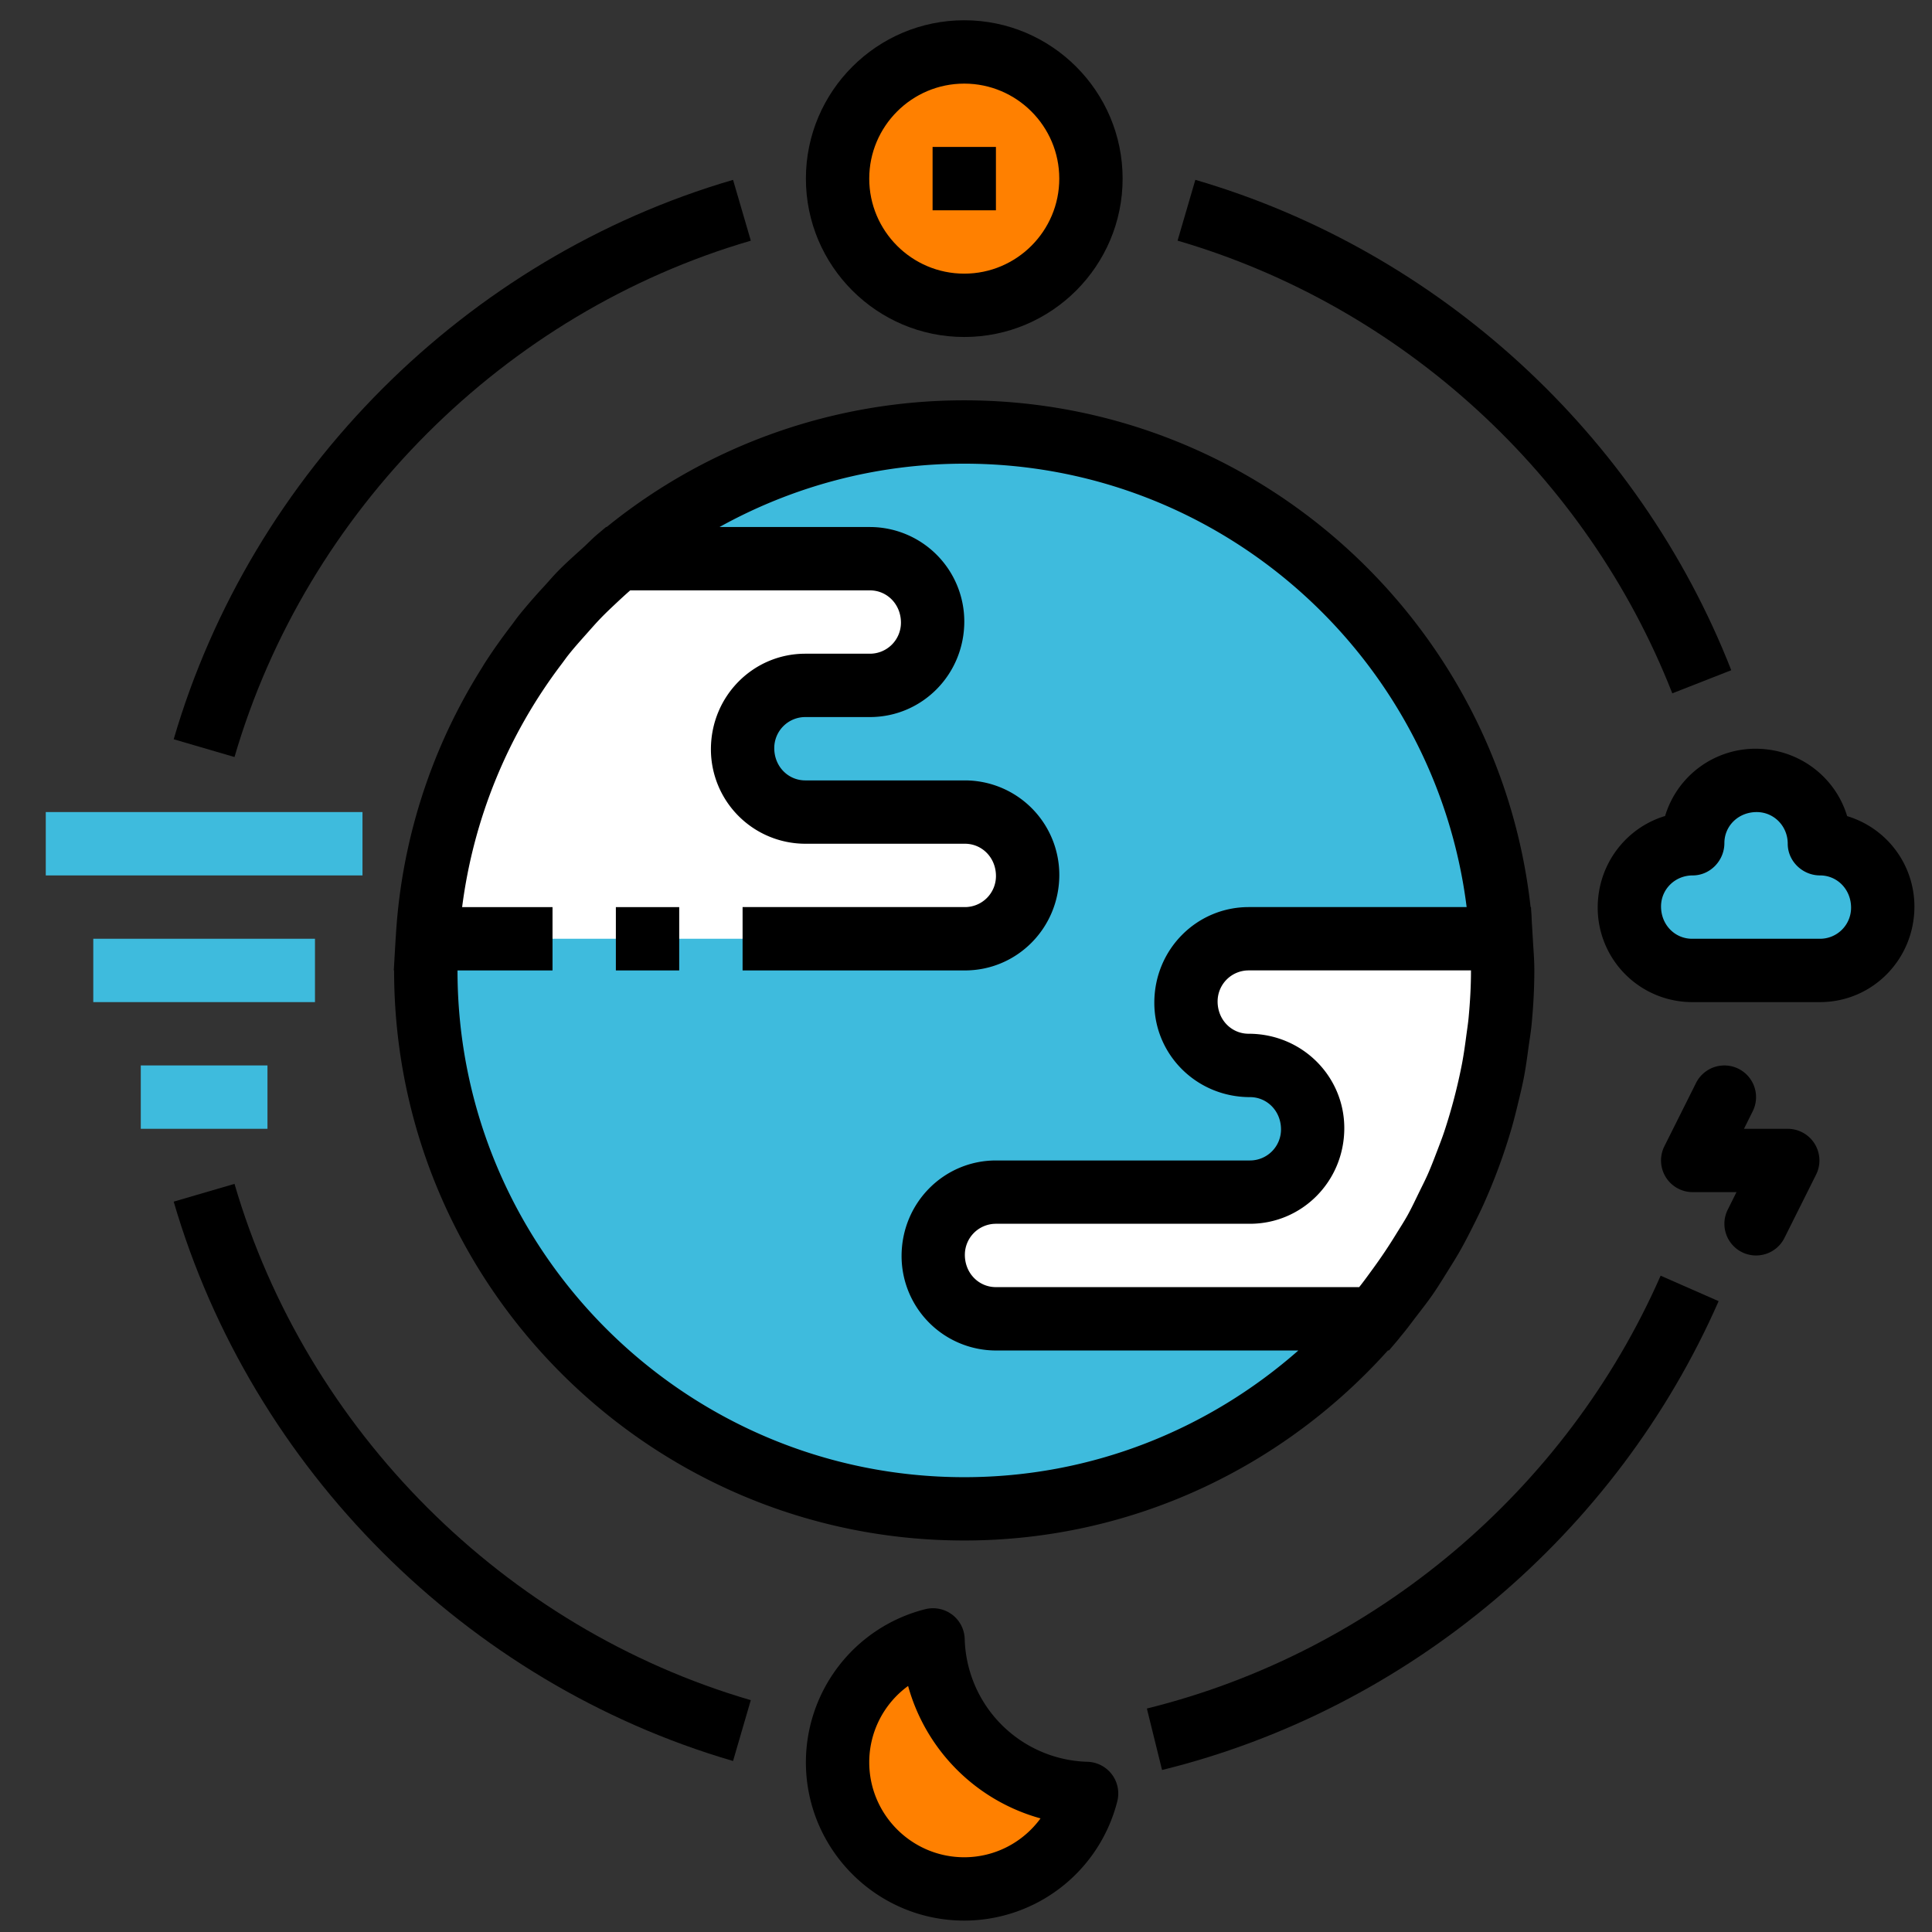 <?xml version="1.0" standalone="no"?><!DOCTYPE svg PUBLIC "-//W3C//DTD SVG 1.1//EN" "http://www.w3.org/Graphics/SVG/1.1/DTD/svg11.dtd"><svg t="1710313836248" class="icon" viewBox="0 0 1024 1024" version="1.1" xmlns="http://www.w3.org/2000/svg" p-id="23092" xmlns:xlink="http://www.w3.org/1999/xlink" width="200" height="200"><rect x="0" y="0" width="1024" height="1024" fill="#333333" stroke="none"/><path d="M511.077 514.35m-285.377 0a285.377 285.377 0 1 0 570.754 0 285.377 285.377 0 1 0-570.754 0Z" fill="#3EBBDD" p-id="23093"></path><path d="M226.539 497.563a284.554 284.554 0 0 1 100.822-201.443h133.691a33.238 33.238 0 0 1 33.238 33.238v0.671a33.238 33.238 0 0 1-33.238 33.238h-34.245a33.238 33.238 0 0 0-33.238 33.238v0.671a33.238 33.238 0 0 0 33.238 33.238h84.606a33.238 33.238 0 0 1 33.238 33.238v0.671a33.238 33.238 0 0 1-33.238 33.238h-284.873z" fill="#FFFFFF" p-id="23094"></path><path d="M388.532 933.368C246.985 892.038 133.389 778.441 92.059 636.894l32.231-9.417c38.14 130.636 143.007 235.486 273.643 273.643l-9.401 32.248zM615.911 938.135l-8.041-32.583c120.479-29.713 222.275-115.477 272.3-229.41l30.737 13.497c-54.171 123.4-164.461 216.316-294.996 248.496zM886.348 367.482c-45.241-115.527-143.276-205.236-262.211-239.935l9.417-32.231c128.856 37.603 235.033 134.765 284.051 259.911l-31.257 12.254zM124.29 401.24l-32.231-9.417c41.329-141.547 154.926-255.161 296.473-296.49l9.417 32.231c-130.669 38.157-235.537 143.024-273.66 273.677zM326.421 480.776h33.574v33.574h-33.574z" fill="#000000" p-id="23095"></path><path d="M795.614 497.563h-133.791a33.238 33.238 0 0 0-33.238 33.238v0.671a33.238 33.238 0 0 0 33.238 33.238h0.671a33.238 33.238 0 0 1 33.238 33.238v0.671a33.238 33.238 0 0 1-33.238 33.238h-134.631a33.238 33.238 0 0 0-33.238 33.238v0.671a33.238 33.238 0 0 0 33.238 33.238h200.586a284.068 284.068 0 0 0 68.004-184.656c0-5.674-0.52-11.197-0.839-16.787z" fill="#FFFFFF" p-id="23096"></path><path d="M750.777 697.596c2.854-3.743 5.775-7.437 8.444-11.281 2.787-4.012 5.338-8.175 7.923-12.322 2.266-3.643 4.566-7.252 6.664-10.962 2.568-4.516 4.919-9.132 7.252-13.782 1.779-3.559 3.542-7.118 5.17-10.727a308.711 308.711 0 0 0 15.075-40.977c1.175-4.113 2.199-8.259 3.206-12.422 1.158-4.801 2.333-9.585 3.257-14.47 0.99-5.204 1.679-10.441 2.401-15.696 0.537-3.995 1.225-7.94 1.612-11.986 0.906-9.485 1.444-19.036 1.444-28.622 0-4.465-0.285-8.847-0.588-13.228l-0.638-10.777c-0.201-2.468-0.185-4.986-0.436-7.437l-0.118-2.132h-0.201c-16.77-150.864-144.921-268.59-300.183-268.59a300.603 300.603 0 0 0-189.507 67.148h-0.336l-4.684 3.945c-2.619 2.199-4.935 4.7-7.47 6.983-4.549 4.113-9.132 8.175-13.43 12.557-2.434 2.484-4.65 5.12-6.983 7.672a304.682 304.682 0 0 0-13.497 15.511c-1.444 1.813-2.753 3.71-4.163 5.556-4.952 6.48-9.686 13.111-14.101 19.976-0.571 0.906-1.108 1.83-1.662 2.736-5.019 7.974-9.652 16.183-13.916 24.643l-0.034 0.05a299.528 299.528 0 0 0-31.475 117.089c-0.017 0.168-0.05 0.336-0.05 0.52l-1.041 17.761h0.168c0 166.61 135.554 302.164 302.164 302.164 89.189 0 169.229-39.063 224.575-100.721h0.554l5.019-5.909c0.42-0.487 0.772-1.041 1.192-1.528 2.954-3.458 5.624-7.134 8.393-10.744z m27.614-158.183c-0.319 3.324-0.839 6.614-1.276 9.904-0.621 4.784-1.309 9.569-2.182 14.269a291.538 291.538 0 0 1-9.434 36.159c-1.125 3.357-2.401 6.664-3.66 9.955-1.645 4.297-3.273 8.595-5.137 12.808-1.393 3.139-2.971 6.194-4.465 9.266-2.014 4.13-3.962 8.31-6.194 12.338-1.964 3.525-4.163 6.883-6.278 10.324-3.76 6.127-7.756 12.087-12.003 17.912-2.417 3.307-4.801 6.648-7.369 9.854h-192.546c-9.082 0-16.451-7.369-16.451-17.123a16.451 16.451 0 0 1 16.451-16.451h134.631c27.581 0 50.025-22.444 50.025-50.696 0-27.581-22.444-50.025-50.696-50.025-9.082 0-16.451-7.369-16.451-17.123a16.451 16.451 0 0 1 16.451-16.451h117.844c0.017 8.477-0.487 16.82-1.259 25.08zM511.077 782.94c-148.094 0-268.59-120.496-268.59-268.59h50.361v-33.574h-47.91a269.782 269.782 0 0 1 52.543-128.588c1.293-1.695 2.518-3.475 3.844-5.137 3.072-3.878 6.396-7.554 9.686-11.264 2.484-2.787 4.919-5.59 7.521-8.276 2.837-2.938 5.825-5.724 8.813-8.528 2.199-2.065 4.432-4.096 6.681-6.077h127.043c9.082 0 16.451 7.369 16.451 17.123a16.451 16.451 0 0 1-16.451 16.451h-34.245c-27.581 0-50.025 22.444-50.025 50.696a50.092 50.092 0 0 0 50.025 50.025h84.606c9.082 0 16.451 7.369 16.451 17.123a16.451 16.451 0 0 1-16.451 16.451h-117.844v33.574h117.844c27.581 0 50.025-22.444 50.025-50.696a50.092 50.092 0 0 0-50.025-50.025h-84.606c-9.082 0-16.451-7.369-16.451-17.123a16.451 16.451 0 0 1 16.451-16.451h34.245c27.581 0 50.025-22.444 50.025-50.696a50.092 50.092 0 0 0-50.025-50.025h-79.721c38.492-21.336 82.692-33.574 129.746-33.574 136.712 0 249.655 102.736 266.257 235.016h-115.511c-27.581 0-50.025 22.444-50.025 50.696 0 27.581 22.444 50.025 50.696 50.025 9.082 0 16.451 7.369 16.451 17.123a16.451 16.451 0 0 1-16.451 16.451h-134.631c-27.581 0-50.025 22.444-50.025 50.696a50.092 50.092 0 0 0 50.025 50.025h160.264c-47.339 41.648-109.215 67.148-177.068 67.148z" fill="#000000" p-id="23097"></path><path d="M511.077 94.678m-67.148 0a67.148 67.148 0 1 0 134.295 0 67.148 67.148 0 1 0-134.295 0Z" fill="#FF8000" p-id="23098"></path><path d="M511.077 178.612c-46.281 0-83.934-37.653-83.934-83.934s37.653-83.934 83.934-83.934 83.934 37.653 83.934 83.934-37.653 83.934-83.934 83.934z m0-134.295c-27.766 0-50.361 22.595-50.361 50.361s22.595 50.361 50.361 50.361 50.361-22.595 50.361-50.361-22.595-50.361-50.361-50.361z" fill="#000000" p-id="23099"></path><path d="M494.525 869.175a67.013 67.013 0 0 0-50.596 64.848 67.148 67.148 0 0 0 67.148 67.148 66.98 66.98 0 0 0 64.848-50.596 83.666 83.666 0 0 1-81.4-81.4z" fill="#FF8000" p-id="23100"></path><path d="M511.077 1017.957c-46.281 0-83.934-37.653-83.934-83.934a83.767 83.767 0 0 1 63.236-81.114c4.952-1.225 10.19-0.201 14.269 2.871a16.72 16.72 0 0 1 6.664 12.926 66.98 66.98 0 0 0 65.083 65.083 16.804 16.804 0 0 1 15.796 20.933 83.767 83.767 0 0 1-81.114 63.236z m-29.763-124.357a50.025 50.025 0 0 0-20.598 40.423c0 27.766 22.595 50.361 50.361 50.361 16.334 0 31.173-7.94 40.423-20.598a100.654 100.654 0 0 1-70.186-70.186zM494.29 77.891h33.574v33.574h-33.574z" fill="#000000" p-id="23101"></path><path d="M24.257 430.416h167.869v33.574h-167.869zM49.437 497.563h117.508v33.574h-117.508zM74.618 564.711h67.148v33.574h-67.148zM964.658 514.35h-67.819a33.238 33.238 0 0 1-33.238-33.238v-0.671a33.238 33.238 0 0 1 33.238-33.238h0.336v-0.336a33.238 33.238 0 0 1 33.238-33.238h0.671a33.238 33.238 0 0 1 33.238 33.238v0.336h0.336a33.238 33.238 0 0 1 33.238 33.238v0.671a33.238 33.238 0 0 1-33.238 33.238z" fill="#3EBBDD" p-id="23102"></path><path d="M964.658 531.137h-67.819a50.092 50.092 0 0 1-50.025-50.025c0-23.166 15.091-42.42 35.722-48.615a50.075 50.075 0 0 1 47.876-35.655c23.166 0 42.42 15.091 48.615 35.722a50.075 50.075 0 0 1 35.655 47.876c0 28.252-22.444 50.696-50.025 50.696z m-33.574-100.721c-9.753 0-17.123 7.369-17.123 16.451 0 9.266-7.521 17.123-16.787 17.123-9.417 0-16.787 7.369-16.787 16.451 0 9.753 7.369 17.123 16.451 17.123h67.819a16.451 16.451 0 0 0 16.451-16.451c0-9.753-7.369-17.123-16.451-17.123-9.266 0-17.123-7.521-17.123-16.787 0-9.417-7.369-16.787-16.451-16.787zM930.732 665.432a16.787 16.787 0 0 1-14.991-24.291l4.633-9.283h-23.199a16.787 16.787 0 0 1-15.024-24.291l16.787-33.574a16.787 16.787 0 1 1 30.032 15.024l-4.633 9.283h23.199a16.787 16.787 0 0 1 15.024 24.291l-16.787 33.574c-2.954 5.875-8.88 9.266-15.041 9.266z" fill="#000000" p-id="23103"></path></svg>